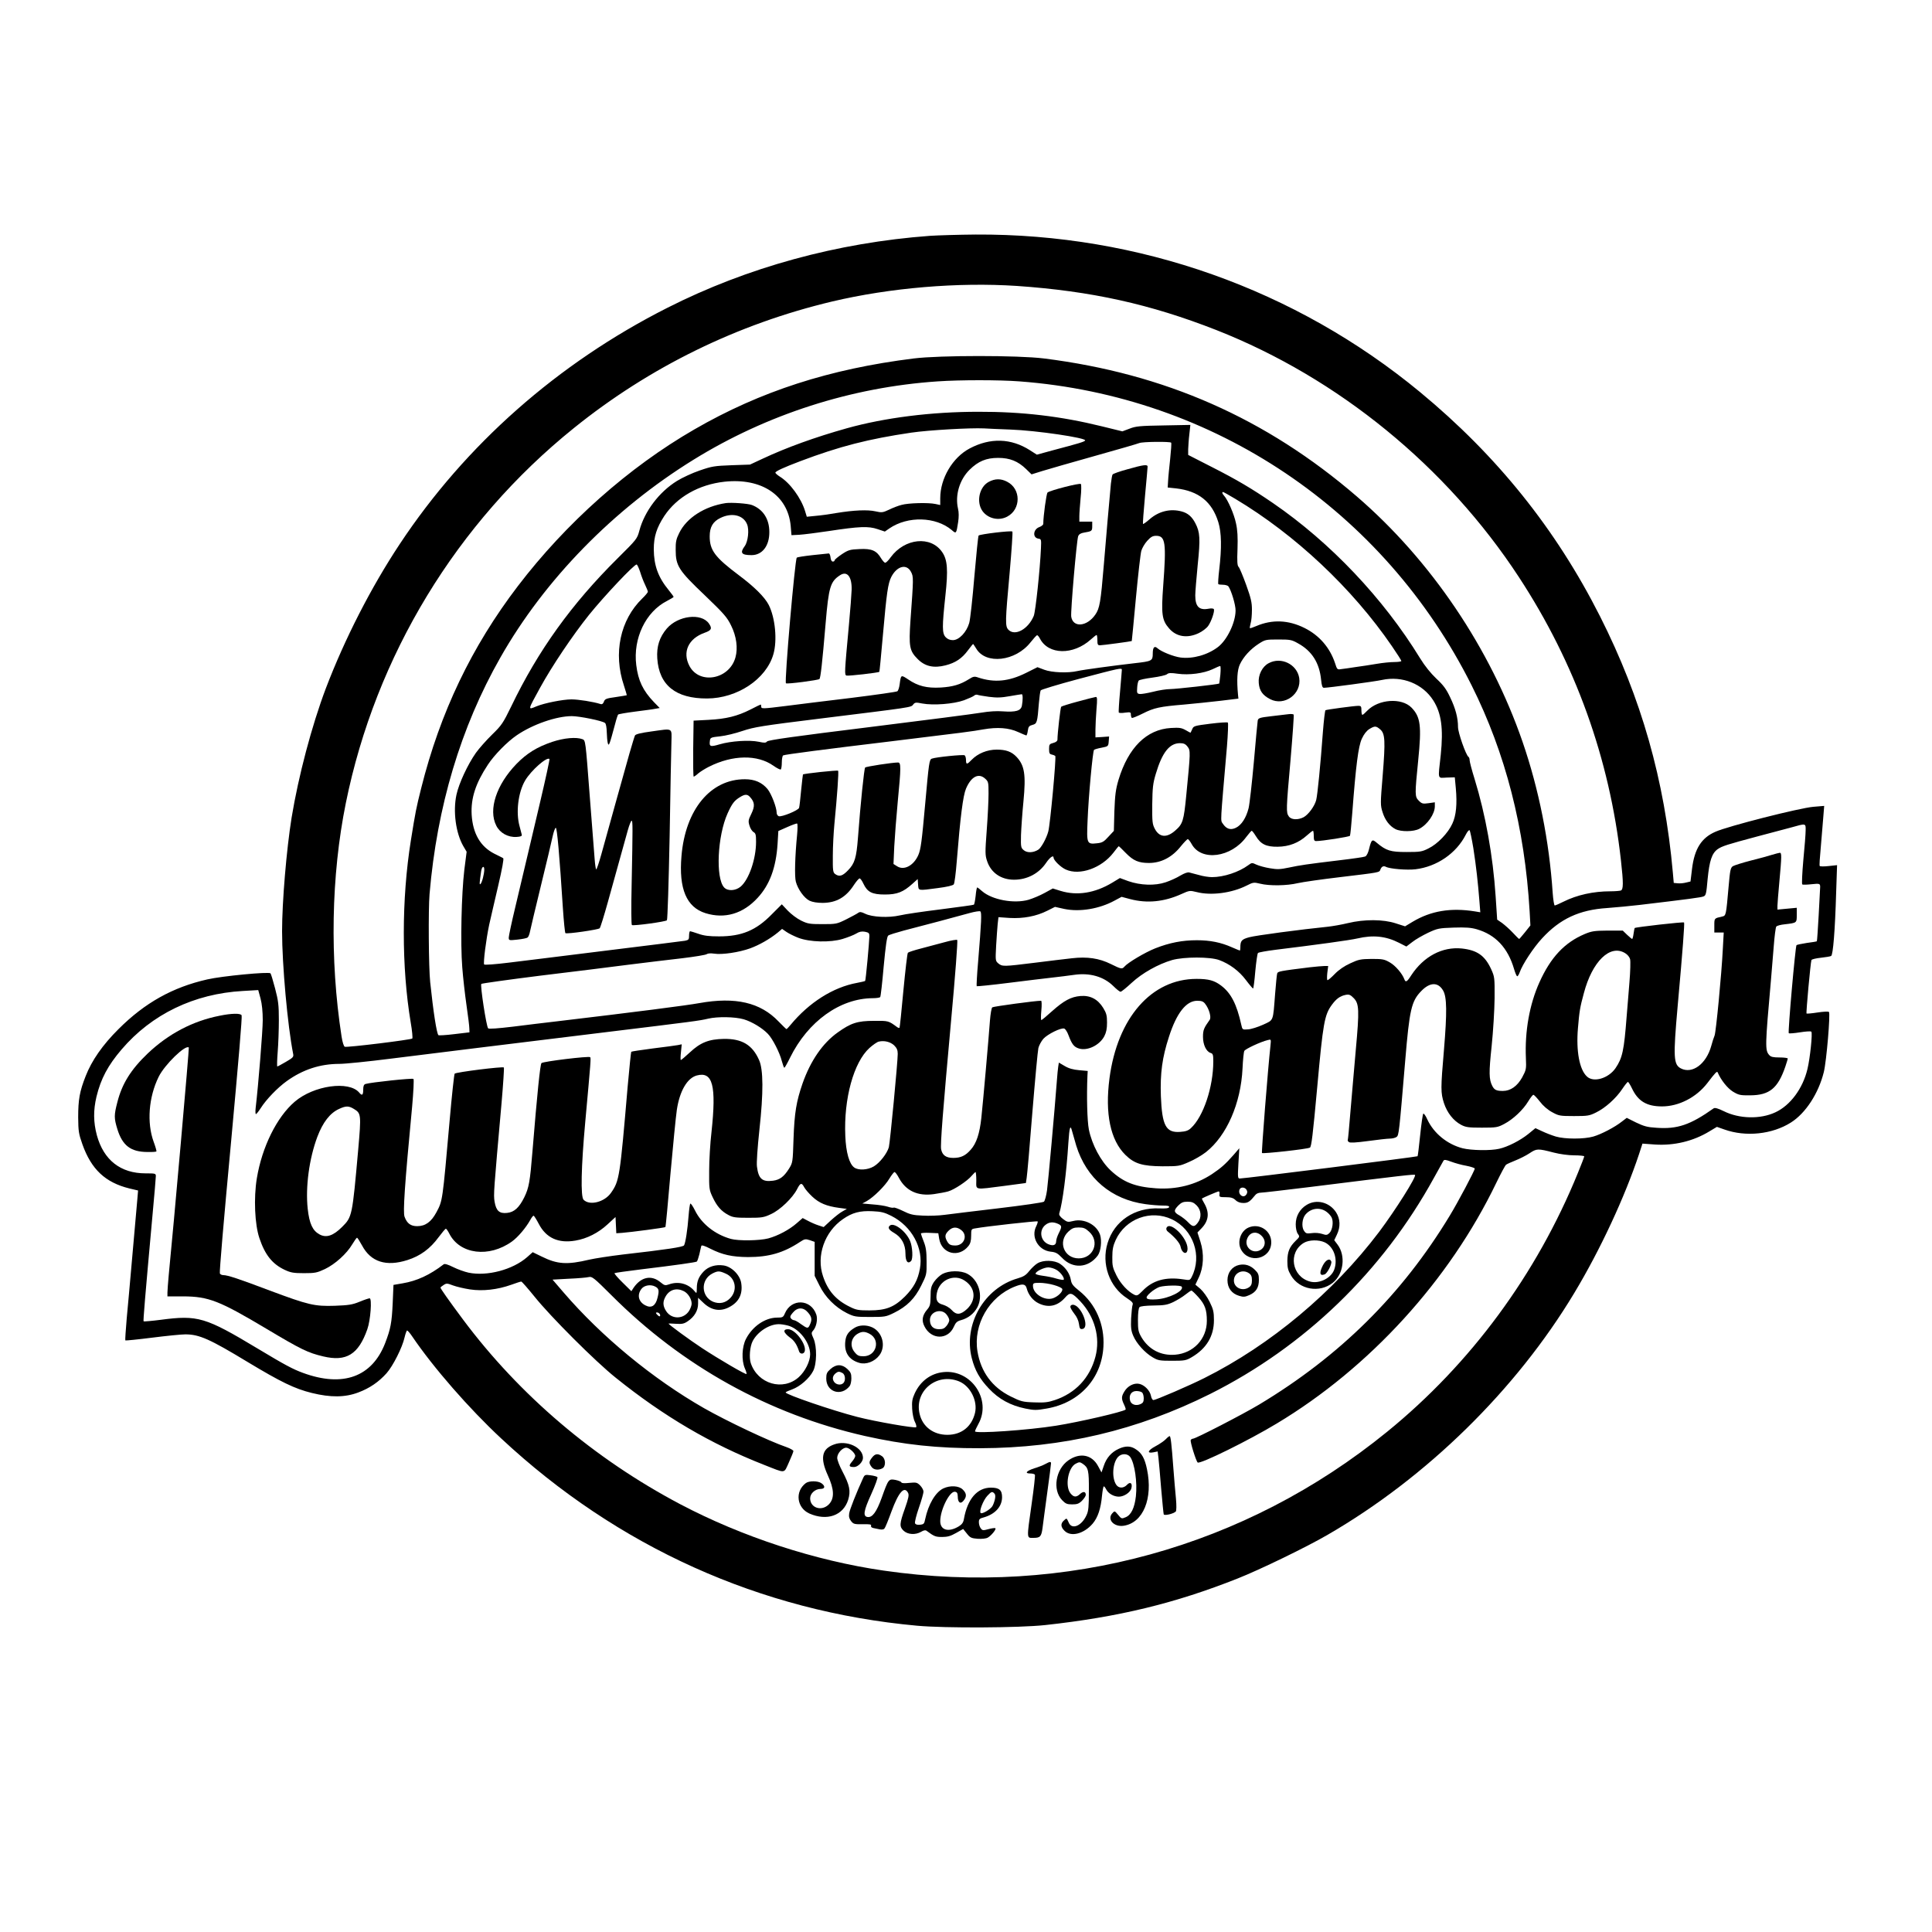 <?xml version="1.0" standalone="no"?>
<!DOCTYPE svg PUBLIC "-//W3C//DTD SVG 20010904//EN"
 "http://www.w3.org/TR/2001/REC-SVG-20010904/DTD/svg10.dtd">
<svg version="1.0" xmlns="http://www.w3.org/2000/svg"
 width="1500pt" height="1500pt" viewBox="0 0 1500 1500"
 preserveAspectRatio="xMidYMid meet">
<g transform="translate(0,1500) scale(0.1,-0.1)"
fill="#000000" stroke="none">
<path d="M7220 13169 c-719 -53 -1417 -244 -2039 -559 -850 -430 -1567 -1063
-2078 -1835 -222 -335 -427 -736 -573 -1119 -110 -291 -213 -682 -266 -1004
-40 -249 -74 -654 -74 -882 0 -261 43 -735 86 -952 5 -24 -1 -30 -56 -62 -34
-20 -64 -36 -67 -36 -3 0 -2 51 3 113 5 61 9 173 9 247 0 116 -4 150 -29 245
-16 61 -32 114 -36 118 -12 14 -377 -21 -490 -47 -270 -61 -486 -182 -690
-386 -123 -122 -208 -244 -255 -365 -47 -119 -58 -183 -58 -320 1 -109 4 -128
33 -210 69 -194 178 -296 364 -342 l68 -16 -6 -71 c-21 -237 -28 -314 -46
-521 -11 -126 -27 -306 -36 -399 -8 -92 -13 -170 -11 -173 3 -2 95 7 205 21
111 14 228 26 261 26 108 0 189 -36 486 -216 256 -154 362 -206 496 -239 146
-36 258 -35 361 4 88 33 158 81 219 149 50 56 123 201 140 278 7 30 16 54 20
54 4 0 23 -21 40 -47 165 -243 441 -559 689 -790 903 -843 2014 -1344 3230
-1455 219 -20 793 -17 995 5 569 62 1009 169 1495 362 170 67 537 245 698 339
769 445 1463 1126 1914 1876 202 335 393 747 503 1078 l27 83 96 -7 c150 -10
298 26 422 101 l60 36 57 -20 c167 -60 373 -38 518 54 114 72 214 226 255 391
21 85 52 454 40 467 -4 5 -44 3 -89 -4 -44 -7 -83 -10 -85 -8 -5 5 31 397 38
415 2 6 35 14 73 18 37 4 74 10 80 14 15 10 30 194 39 496 l7 209 -65 -7 c-36
-4 -68 -4 -70 1 -3 4 1 67 8 138 6 72 15 175 19 229 l8 99 -84 -7 c-107 -9
-663 -150 -761 -194 -108 -47 -162 -132 -181 -287 l-12 -99 -34 -8 c-18 -5
-47 -8 -65 -6 l-31 3 -7 80 c-64 719 -245 1356 -566 1991 -342 676 -799 1246
-1397 1740 -966 798 -2184 1230 -3450 1223 -132 -1 -292 -6 -355 -10z m675
-389 c578 -40 1035 -141 1550 -343 945 -372 1786 -1059 2348 -1918 438 -669
704 -1408 792 -2199 20 -178 19 -226 -1 -234 -9 -3 -45 -6 -80 -6 -133 0 -260
-28 -366 -81 -32 -16 -62 -29 -67 -29 -5 0 -12 44 -16 98 -27 403 -107 804
-234 1173 -251 727 -711 1408 -1286 1904 -706 608 -1491 954 -2430 1072 -200
25 -808 25 -1010 0 -653 -81 -1192 -255 -1704 -551 -510 -294 -996 -726 -1370
-1216 -359 -470 -604 -982 -751 -1570 -39 -155 -44 -181 -80 -405 -73 -456
-73 -985 -1 -1415 11 -63 16 -119 12 -123 -10 -10 -507 -71 -524 -64 -8 3 -18
35 -25 79 -93 600 -81 1251 33 1813 232 1144 860 2178 1770 2911 589 475 1270
808 2005 983 452 107 979 151 1435 121z m20 -741 c1509 -113 2830 -1001 3511
-2361 263 -526 412 -1106 450 -1753 l6 -110 -42 -53 c-23 -28 -43 -52 -45 -52
-3 0 -25 22 -50 49 -25 27 -63 60 -83 75 l-38 26 -12 182 c-21 315 -78 632
-163 909 -22 70 -39 136 -39 147 0 12 -4 23 -9 26 -19 12 -81 187 -81 231 0
71 -19 144 -61 231 -30 64 -53 95 -107 145 -44 42 -89 97 -127 159 -285 465
-696 898 -1140 1203 -168 115 -283 183 -480 283 l-180 92 0 44 c1 23 4 76 9
116 l8 73 -208 -4 c-184 -3 -216 -6 -264 -25 l-56 -21 -159 39 c-316 78 -618
114 -960 113 -364 0 -726 -46 -1020 -128 -249 -70 -467 -149 -651 -235 l-101
-47 -144 -5 c-132 -5 -152 -8 -247 -41 -56 -19 -136 -56 -176 -81 -139 -86
-252 -236 -292 -386 -17 -64 -21 -68 -169 -215 -357 -354 -617 -715 -826
-1150 -63 -129 -74 -146 -148 -218 -44 -43 -101 -107 -126 -142 -64 -91 -132
-237 -151 -325 -28 -130 -5 -298 53 -399 l26 -44 -18 -141 c-22 -185 -31 -570
-16 -756 6 -80 21 -212 33 -295 12 -82 22 -163 22 -180 l1 -30 -118 -14 c-64
-8 -120 -11 -123 -8 -14 14 -40 183 -64 412 -12 112 -15 564 -5 683 58 680
242 1296 550 1837 343 604 878 1152 1500 1536 569 352 1226 563 1895 608 174
12 478 12 635 0z m-72 -374 c203 -7 595 -65 582 -85 -6 -10 -50 -23 -243 -74
l-132 -36 -53 34 c-147 94 -309 99 -469 14 -132 -70 -228 -232 -228 -386 l0
-53 -37 8 c-55 12 -211 8 -263 -7 -25 -6 -69 -23 -97 -37 -49 -23 -57 -24
-106 -13 -61 14 -169 9 -303 -13 -50 -9 -122 -19 -160 -22 l-70 -7 -13 43
c-31 102 -117 220 -197 269 -19 12 -34 26 -34 30 0 11 63 40 195 90 305 115
528 172 860 221 138 20 457 38 565 33 30 -2 121 -6 203 -9z m1250 -102 c3 -5
-1 -62 -8 -128 -7 -66 -15 -142 -16 -170 l-3 -50 66 -7 c173 -20 278 -103 327
-262 25 -80 27 -200 7 -369 -7 -59 -10 -110 -7 -112 2 -3 19 -5 36 -5 18 0 37
-6 42 -12 22 -30 57 -145 56 -189 -1 -94 -66 -228 -136 -282 -81 -62 -196 -94
-291 -82 -54 7 -149 45 -178 71 -25 23 -38 9 -38 -41 0 -56 -7 -59 -140 -74
-166 -19 -401 -51 -445 -61 -72 -17 -199 -12 -257 10 l-53 20 -90 -45 c-133
-66 -244 -77 -371 -35 -28 10 -38 8 -71 -13 -69 -43 -125 -59 -219 -65 -108
-6 -177 11 -253 63 -56 37 -56 38 -66 -37 -3 -25 -11 -50 -18 -55 -7 -5 -169
-28 -362 -52 -192 -23 -419 -51 -503 -62 -184 -23 -192 -23 -192 -4 0 8 -2 15
-4 15 -2 0 -38 -17 -80 -39 -101 -51 -188 -73 -326 -80 l-115 -6 -3 -217 c-1
-120 0 -218 4 -218 3 0 20 11 36 26 17 14 54 37 82 51 184 93 378 96 502 7 26
-18 51 -31 56 -28 4 3 8 27 8 54 0 27 5 52 10 55 11 7 335 49 835 109 574 70
631 77 719 93 110 19 198 13 272 -21 30 -14 58 -25 62 -26 4 0 9 16 12 37 4
31 10 38 36 45 35 9 38 17 50 170 4 47 10 91 14 98 4 6 132 45 285 86 333 88
345 91 345 73 0 -8 -7 -84 -14 -169 -8 -85 -12 -158 -10 -162 3 -4 25 -5 49
-1 41 5 45 4 45 -15 0 -11 4 -23 8 -26 4 -2 42 13 84 34 89 45 132 54 323 70
77 7 203 20 280 29 l140 17 -3 29 c-11 117 -6 192 14 236 28 60 82 119 147
161 50 32 55 33 152 33 92 0 104 -2 153 -30 108 -59 166 -152 179 -282 5 -49
10 -63 22 -63 33 0 398 49 451 61 157 34 316 -30 398 -159 63 -99 79 -218 58
-422 -22 -200 -27 -180 47 -177 l62 2 8 -85 c11 -122 3 -211 -27 -275 -33 -73
-115 -158 -185 -192 -51 -26 -66 -28 -171 -28 -124 0 -157 10 -230 71 -37 32
-42 27 -61 -49 -6 -26 -18 -51 -28 -56 -9 -5 -99 -18 -201 -30 -257 -31 -304
-38 -394 -57 -66 -14 -90 -15 -147 -5 -38 6 -84 19 -104 28 -34 16 -36 16 -63
-4 -73 -54 -191 -93 -282 -93 -25 0 -70 7 -100 16 -30 8 -64 17 -76 20 -13 4
-39 -6 -70 -24 -27 -17 -78 -40 -114 -52 -83 -28 -195 -24 -290 9 l-65 24 -61
-37 c-134 -80 -271 -102 -399 -63 l-61 19 -64 -35 c-36 -20 -92 -43 -125 -53
-113 -32 -283 0 -360 67 -18 16 -35 29 -38 29 -3 0 -9 -29 -12 -65 -4 -36 -10
-67 -14 -69 -4 -3 -119 -18 -256 -36 -138 -17 -281 -38 -318 -47 -87 -20 -216
-14 -270 13 -31 15 -41 16 -55 6 -9 -7 -51 -29 -92 -50 -73 -36 -78 -37 -185
-37 -100 0 -115 3 -166 28 -31 15 -77 50 -103 77 l-46 49 -78 -78 c-122 -125
-234 -171 -409 -171 -78 0 -118 5 -160 20 -32 11 -61 20 -65 20 -4 0 -8 -15
-8 -34 0 -30 -3 -34 -32 -40 -18 -3 -292 -37 -608 -76 -316 -39 -658 -82 -760
-94 -105 -13 -187 -19 -191 -14 -8 12 15 194 39 308 12 52 43 189 70 303 31
133 45 210 39 214 -6 4 -37 19 -69 35 -108 55 -167 156 -176 303 -7 128 31
244 126 388 49 75 151 179 225 229 123 84 307 148 427 148 58 0 237 -36 257
-53 8 -5 13 -35 14 -71 1 -33 4 -72 8 -86 8 -27 13 -14 57 150 9 36 20 68 23
72 3 4 62 14 131 23 69 9 140 18 158 22 l34 6 -45 46 c-85 89 -122 166 -137
287 -26 207 73 414 238 498 29 15 52 29 52 32 0 3 -17 26 -38 52 -82 100 -115
191 -116 317 0 99 22 167 81 258 98 148 269 245 468 267 289 31 492 -106 514
-343 l6 -72 60 3 c33 2 137 15 230 29 236 36 308 39 378 15 l57 -19 36 25
c143 97 359 91 483 -13 35 -31 36 -30 50 61 6 40 6 77 -1 105 -24 105 12 225
90 302 67 66 129 92 222 92 91 0 154 -26 217 -87 l42 -41 83 26 c46 14 229 67
408 117 179 50 334 95 345 100 24 11 242 13 248 3z m496 -435 c467 -279 910
-695 1218 -1145 40 -58 73 -110 73 -115 0 -4 -24 -8 -54 -8 -29 0 -91 -6 -137
-14 -46 -8 -120 -19 -164 -25 -44 -7 -94 -14 -112 -16 -30 -5 -32 -4 -48 47
-40 120 -122 215 -236 272 -126 63 -252 68 -376 15 -25 -11 -47 -18 -49 -16
-2 2 1 19 6 38 6 18 10 66 10 105 0 58 -8 91 -45 194 -25 69 -51 131 -58 138
-11 10 -13 43 -9 140 3 91 0 148 -12 200 -14 69 -62 179 -92 213 -15 16 -18
29 -8 29 3 0 45 -23 93 -52z m-4619 -568 c9 -30 26 -75 38 -99 12 -25 22 -50
22 -55 0 -6 -20 -30 -44 -53 -171 -166 -226 -425 -142 -675 13 -40 23 -74 22
-76 -2 -1 -40 -7 -85 -14 -73 -10 -84 -14 -92 -35 -6 -17 -14 -23 -27 -19 -56
18 -172 36 -225 36 -67 0 -212 -29 -272 -54 -69 -29 -69 -33 28 144 92 168
252 406 380 566 116 144 354 397 370 391 5 -1 17 -27 27 -57z m4505 -797 c-4
-38 -8 -69 -9 -70 -5 -6 -336 -43 -381 -43 -28 0 -88 -9 -133 -21 -45 -11 -92
-19 -104 -17 -20 3 -22 8 -19 48 1 25 7 50 12 56 5 6 53 16 106 23 54 7 105
19 113 26 12 11 30 12 85 4 87 -12 200 3 269 35 28 14 55 25 59 25 5 1 5 -29
2 -66z m-1798 -173 c63 -8 96 -7 163 5 47 8 88 15 93 15 9 0 9 -46 1 -89 -8
-40 -47 -51 -148 -44 -47 4 -108 0 -167 -10 -52 -9 -445 -60 -874 -113 -576
-71 -782 -100 -790 -111 -9 -11 -19 -12 -65 -2 -71 15 -215 6 -303 -20 -74
-22 -82 -18 -75 31 3 21 10 24 78 31 41 4 120 23 175 42 90 30 149 40 595 95
727 90 713 87 730 110 13 17 21 18 70 8 87 -16 243 -4 324 25 37 14 73 30 79
36 6 6 17 9 24 7 6 -3 47 -10 90 -16z m6342 -1037 c0 -27 -8 -130 -18 -231 -9
-102 -13 -186 -8 -189 5 -3 37 -2 73 2 66 7 68 6 65 -35 0 -8 -5 -102 -11
-209 -6 -107 -12 -196 -14 -199 -2 -2 -37 -8 -78 -13 -40 -6 -76 -14 -80 -17
-9 -10 -68 -676 -60 -684 4 -3 43 0 87 7 44 7 84 10 88 5 11 -9 -10 -208 -30
-290 -36 -152 -134 -283 -249 -336 -117 -55 -281 -51 -401 9 -45 22 -68 28
-78 22 -182 -129 -282 -163 -445 -151 -70 4 -97 12 -158 41 l-72 36 -38 -29
c-54 -43 -159 -98 -221 -116 -72 -21 -221 -21 -292 0 -30 9 -77 27 -106 41
l-52 24 -55 -45 c-62 -50 -159 -100 -226 -115 -67 -16 -218 -13 -285 4 -119
31 -223 116 -273 223 -13 30 -28 50 -32 45 -4 -4 -15 -80 -24 -168 -9 -88 -18
-161 -20 -162 -5 -5 -1344 -173 -1381 -173 -15 0 -16 11 -10 118 l7 117 -43
-50 c-66 -75 -98 -103 -171 -152 -128 -83 -274 -120 -433 -109 -161 11 -254
47 -352 139 -77 72 -145 200 -169 317 -13 66 -18 256 -11 420 l2 35 -66 6
c-46 4 -80 13 -112 32 l-46 27 -5 -32 c-3 -18 -7 -64 -10 -103 -18 -239 -68
-792 -77 -857 -6 -43 -17 -82 -24 -88 -7 -6 -165 -29 -351 -51 -187 -22 -375
-45 -420 -51 -44 -6 -120 -9 -170 -6 -75 3 -99 9 -153 36 -35 17 -68 29 -72
26 -5 -3 -26 0 -46 7 -21 7 -74 15 -118 18 l-80 7 35 19 c54 31 142 118 175
174 17 28 35 51 40 51 6 0 21 -20 34 -45 54 -101 146 -144 273 -126 40 6 90
15 110 21 46 13 149 81 182 121 14 16 27 29 30 29 3 0 6 -29 6 -65 0 -77 -21
-73 220 -42 l165 22 6 40 c4 22 24 249 44 505 21 256 42 482 47 503 5 20 22
52 38 71 33 37 139 89 163 80 9 -3 24 -27 33 -52 26 -69 42 -90 79 -102 66
-22 162 24 199 95 15 29 21 58 21 106 0 55 -5 73 -30 114 -42 68 -101 98 -176
92 -74 -6 -129 -36 -221 -118 -42 -38 -79 -69 -83 -69 -4 0 -4 34 0 75 4 41 3
75 -2 75 -38 1 -370 -44 -379 -51 -6 -5 -14 -51 -18 -102 -10 -139 -54 -638
-67 -757 -13 -121 -38 -197 -82 -246 -41 -47 -77 -64 -136 -64 -56 0 -85 21
-94 67 -7 35 13 290 78 1007 31 335 52 613 47 618 -4 4 -48 -3 -97 -17 -50
-13 -132 -35 -184 -49 -51 -13 -97 -28 -102 -33 -5 -5 -20 -137 -35 -293 -14
-157 -28 -287 -30 -290 -3 -2 -11 0 -18 5 -68 50 -67 50 -181 49 -128 0 -179
-17 -281 -90 -117 -83 -211 -220 -273 -396 -48 -139 -63 -227 -70 -429 -6
-184 -6 -186 -36 -234 -38 -60 -70 -85 -123 -92 -84 -11 -113 14 -125 110 -4
28 4 145 19 285 32 290 31 469 -3 543 -52 117 -133 165 -273 163 -116 -2 -182
-28 -264 -105 -35 -32 -66 -59 -70 -59 -3 0 -3 28 1 61 l6 61 -29 -6 c-16 -3
-103 -15 -194 -26 -90 -12 -166 -23 -169 -26 -2 -2 -15 -125 -28 -272 -60
-703 -64 -730 -129 -823 -50 -72 -166 -102 -213 -54 -24 24 -19 254 13 605 43
472 45 495 38 502 -10 10 -365 -33 -378 -46 -10 -10 -33 -233 -70 -686 -19
-234 -27 -281 -63 -355 -40 -81 -78 -116 -133 -122 -61 -7 -86 16 -98 87 -9
56 -7 79 54 765 13 149 21 273 18 277 -9 9 -370 -36 -382 -48 -4 -5 -22 -169
-39 -364 -56 -632 -54 -621 -103 -713 -40 -74 -85 -107 -149 -107 -50 0 -79
21 -98 73 -13 35 0 238 59 857 10 113 15 209 10 213 -7 8 -328 -26 -372 -39
-13 -4 -18 -16 -18 -45 0 -42 -9 -49 -31 -22 -79 94 -353 56 -501 -71 -139
-119 -254 -352 -294 -595 -25 -153 -16 -358 20 -464 44 -131 101 -201 196
-246 47 -22 69 -26 150 -26 86 0 101 3 163 32 79 38 169 119 212 192 17 28 33
51 37 51 4 0 21 -27 39 -60 68 -128 187 -166 353 -113 100 32 176 88 242 178
27 36 51 65 56 65 4 0 16 -17 27 -39 82 -160 308 -188 486 -60 46 33 108 106
142 167 10 19 22 34 26 33 4 0 22 -29 40 -63 57 -110 152 -153 285 -130 89 15
178 60 249 126 l62 57 3 -63 3 -63 45 3 c68 5 332 40 336 45 3 2 20 186 39
408 20 222 42 448 50 502 22 147 81 247 155 267 124 33 153 -78 114 -440 -10
-85 -18 -220 -18 -300 -1 -139 0 -148 27 -205 33 -70 67 -109 122 -138 34 -19
56 -22 155 -22 105 0 120 2 177 29 70 32 167 125 202 194 25 49 35 52 55 14 8
-15 36 -48 63 -73 53 -50 111 -74 208 -87 l60 -8 -35 -20 c-19 -10 -59 -42
-90 -70 l-55 -51 -40 13 c-22 7 -59 23 -81 35 l-42 22 -46 -40 c-58 -51 -147
-98 -221 -118 -69 -18 -232 -20 -290 -4 -123 34 -228 117 -279 221 -16 32 -32
56 -36 53 -4 -2 -10 -46 -14 -97 -8 -107 -24 -208 -35 -227 -9 -13 -132 -32
-475 -71 -100 -12 -217 -30 -261 -40 -172 -41 -248 -36 -369 24 l-70 34 -44
-39 c-111 -97 -310 -150 -454 -120 -32 7 -85 26 -119 43 -40 20 -66 28 -74 22
-108 -83 -207 -129 -320 -148 l-70 -12 -6 -140 c-7 -155 -16 -201 -59 -313
-102 -262 -328 -344 -638 -230 -79 29 -139 61 -352 189 -406 244 -463 261
-752 223 -70 -9 -130 -14 -133 -12 -4 5 10 173 70 835 14 150 25 281 25 293 0
20 -5 21 -80 21 -194 0 -325 103 -378 296 -27 101 -28 193 -3 299 34 140 89
243 195 367 234 274 564 433 941 454 l120 7 18 -66 c11 -42 17 -102 17 -167 0
-84 -34 -503 -55 -682 -3 -27 -2 -48 2 -48 4 0 21 21 37 46 43 68 131 159 202
210 125 90 260 134 409 134 44 0 222 18 395 40 391 49 864 107 1665 205 697
85 736 90 803 106 73 17 208 15 277 -5 63 -19 143 -67 187 -113 36 -37 92
-146 108 -211 8 -29 16 -52 20 -52 3 0 23 35 44 78 139 282 388 461 643 462
28 0 54 4 57 9 4 5 16 112 27 238 15 159 25 231 35 239 7 6 62 23 121 39 153
39 425 112 511 136 40 11 78 17 83 13 12 -7 9 -79 -17 -392 -9 -101 -13 -186
-11 -189 3 -2 115 9 249 26 133 17 286 35 338 41 52 6 128 15 168 21 123 18
230 -13 305 -86 25 -25 50 -45 57 -45 7 0 45 31 86 69 82 76 205 145 314 177
93 26 295 26 366 0 81 -30 155 -85 208 -156 27 -36 52 -65 55 -65 3 0 11 60
17 133 7 74 16 138 21 143 5 5 67 16 138 25 311 38 575 74 635 88 120 28 220
18 322 -34 l57 -29 46 35 c25 20 81 52 123 72 73 34 84 36 198 40 94 3 135 0
180 -13 145 -42 241 -144 289 -308 9 -31 20 -57 25 -57 4 0 13 14 19 31 21 61
107 192 174 264 139 151 288 221 506 235 69 5 182 16 251 24 379 45 477 58
496 66 19 7 22 21 32 135 14 142 33 200 78 232 35 24 73 36 309 99 99 26 216
57 260 69 117 33 115 34 114 -22z m-2580 -138 c22 -141 36 -269 47 -409 l7
-89 -42 7 c-188 30 -342 4 -484 -81 l-58 -35 -72 23 c-97 32 -243 33 -372 2
-49 -12 -119 -24 -155 -28 -208 -21 -563 -68 -612 -82 -58 -16 -68 -27 -68
-80 0 -13 -2 -23 -4 -23 -2 0 -29 11 -61 25 -85 38 -169 55 -273 55 -112 0
-211 -19 -323 -63 -80 -32 -213 -111 -239 -142 -18 -21 -26 -19 -105 20 -90
45 -184 59 -303 45 -48 -5 -178 -21 -290 -35 -242 -30 -250 -30 -281 -5 -23
20 -23 22 -17 138 4 64 9 140 12 169 l6 52 87 -6 c105 -6 207 13 292 56 l60
30 72 -16 c119 -25 272 0 391 65 l54 29 68 -18 c130 -34 262 -21 395 39 64 29
67 29 120 16 111 -29 273 -8 389 51 49 25 55 26 104 14 71 -18 208 -16 291 4
39 9 187 30 330 47 310 37 304 36 312 58 9 24 24 32 43 22 30 -16 164 -27 230
-19 166 20 317 124 390 268 12 24 25 39 30 35 4 -5 17 -67 29 -139z m-7679
-167 c-1 -35 -17 -99 -29 -111 -10 -10 -9 6 5 101 6 36 24 44 24 10z m2438
-529 c89 -34 248 -38 344 -9 40 12 88 31 106 42 24 15 42 18 67 14 30 -6 35
-11 35 -34 -1 -46 -28 -344 -33 -348 -2 -2 -30 -9 -63 -15 -186 -34 -372 -152
-516 -326 -15 -18 -29 -33 -32 -33 -2 0 -30 27 -61 59 -141 148 -335 193 -615
143 -98 -18 -502 -70 -1110 -142 -85 -10 -237 -28 -338 -41 -118 -14 -186 -19
-192 -13 -14 14 -63 335 -53 345 4 4 211 33 458 64 248 30 556 68 685 85 129
16 316 39 415 50 99 12 185 26 192 32 8 6 31 8 57 4 62 -10 194 10 280 41 71
26 152 72 215 123 l33 28 35 -24 c19 -13 60 -33 91 -45z m744 -835 c21 -21 28
-37 28 -66 0 -64 -60 -691 -69 -725 -14 -49 -71 -122 -117 -149 -47 -28 -118
-32 -151 -9 -39 27 -65 118 -70 245 -13 289 65 573 188 684 27 24 60 47 72 49
43 10 90 -2 119 -29z m-4194 -494 c56 -34 57 -43 33 -317 -46 -517 -47 -521
-125 -599 -68 -68 -122 -87 -175 -58 -54 29 -79 83 -92 199 -18 169 11 388 75
559 43 113 98 184 168 216 54 25 75 25 116 0z m5608 -285 c79 -254 273 -418
537 -454 43 -6 103 -11 134 -11 39 0 53 -3 50 -12 -3 -9 -25 -12 -75 -10 -192
9 -351 -98 -403 -270 -49 -161 14 -340 152 -428 38 -25 48 -37 43 -49 -4 -9
-9 -56 -12 -106 -3 -74 0 -98 17 -137 25 -59 90 -131 150 -166 42 -25 55 -27
151 -27 97 0 109 2 153 28 114 67 172 163 172 287 0 65 -5 85 -33 142 -19 39
-50 81 -72 101 l-39 33 26 55 c38 79 43 185 13 279 l-23 71 31 32 c57 59 64
122 21 196 -11 18 -19 35 -17 36 10 7 122 55 130 55 5 0 8 -10 6 -22 -3 -21 1
-23 49 -23 39 0 57 -5 75 -22 16 -16 37 -23 62 -23 36 0 50 10 94 64 7 9 25
16 40 16 15 0 187 20 382 44 729 91 810 100 816 94 13 -13 -153 -275 -279
-443 -355 -469 -841 -876 -1356 -1134 -115 -58 -377 -171 -396 -171 -7 0 -16
15 -19 33 -8 41 -51 85 -92 93 -41 8 -89 -17 -114 -59 -24 -39 -25 -56 -3
-102 9 -19 15 -37 12 -39 -17 -17 -357 -96 -539 -125 -218 -35 -630 -63 -630
-44 0 6 12 31 26 57 105 188 -55 425 -271 403 -99 -10 -179 -70 -223 -165 -20
-44 -23 -65 -20 -120 2 -37 11 -82 21 -101 10 -19 14 -38 10 -42 -11 -9 -313
43 -457 80 -191 49 -556 174 -556 190 0 4 23 14 51 24 60 22 132 84 162 142
29 55 31 191 3 253 -17 38 -18 44 -4 60 26 28 38 88 26 125 -41 122 -194 128
-244 10 -13 -31 -18 -33 -62 -33 -92 -1 -189 -67 -240 -165 -32 -61 -36 -166
-9 -229 10 -22 15 -41 13 -44 -7 -6 -214 115 -345 201 -96 63 -261 184 -261
191 0 1 26 0 58 -2 48 -3 63 0 92 20 52 35 80 83 80 137 l0 45 38 -36 c62 -61
131 -74 201 -38 77 39 109 101 96 187 -9 63 -74 129 -137 138 -61 9 -118 -8
-155 -47 -38 -40 -53 -76 -53 -131 -1 -42 -1 -42 -19 -20 -48 57 -125 77 -197
51 -29 -10 -35 -9 -64 15 -72 61 -153 44 -212 -43 l-16 -25 -68 67 c-38 37
-66 70 -63 73 3 3 98 16 210 30 266 32 419 54 429 60 4 3 13 29 20 57 6 29 13
58 15 65 3 8 27 0 72 -23 91 -46 167 -63 290 -64 163 0 277 33 405 118 35 23
42 24 76 13 l37 -13 0 -132 0 -132 38 -76 c44 -89 121 -167 212 -213 57 -28
67 -30 180 -30 115 0 123 1 186 32 101 50 161 110 211 211 42 84 43 87 42 186
0 80 -5 113 -22 156 -12 30 -22 59 -22 63 0 4 30 7 67 5 l68 -3 7 -44 c20
-117 153 -149 227 -55 15 19 21 41 21 79 0 52 1 53 33 58 81 15 478 59 483 54
3 -3 -2 -19 -10 -36 -44 -84 14 -188 111 -199 40 -4 54 -12 88 -47 83 -89 205
-81 278 17 24 33 33 114 18 161 -26 78 -124 129 -209 107 -41 -10 -46 -9 -78
15 -23 18 -33 32 -30 43 26 84 56 313 71 552 8 118 15 141 28 90 5 -19 20 -71
33 -115z m3709 -54 c47 -12 112 -21 158 -21 42 0 77 -4 77 -8 0 -5 -22 -62
-49 -128 -320 -787 -832 -1482 -1481 -2010 -1103 -898 -2500 -1283 -3910
-1078 -532 77 -1098 262 -1580 516 -666 352 -1246 845 -1685 1433 -113 152
-175 240 -175 248 0 3 11 12 24 20 22 15 28 14 73 -3 27 -10 86 -24 132 -31
99 -15 213 -2 320 36 38 14 73 25 78 25 5 0 51 -53 103 -117 124 -155 473
-504 631 -630 373 -300 740 -515 1151 -676 173 -68 152 -70 193 19 19 42 35
82 35 88 0 6 -24 20 -52 30 -138 47 -466 203 -642 303 -397 227 -795 555
-1090 898 l-86 100 127 7 c71 3 140 9 155 13 24 6 40 -6 175 -141 550 -551
1223 -924 1968 -1093 304 -68 562 -96 895 -95 641 2 1220 139 1785 421 734
368 1338 950 1738 1678 37 66 70 126 74 133 6 10 19 8 59 -7 29 -11 82 -26
118 -32 36 -7 66 -17 66 -22 0 -15 -131 -262 -195 -367 -371 -612 -852 -1088
-1479 -1465 -127 -76 -493 -265 -514 -265 -6 0 -14 -5 -17 -10 -7 -11 42 -167
54 -175 22 -13 399 173 614 303 721 433 1340 1112 1704 1868 35 72 69 136 76
141 6 5 39 20 72 33 33 13 83 38 110 56 56 37 63 38 190 5z m-2386 -290 c7
-13 6 -23 -3 -36 -23 -32 -67 2 -52 40 8 21 43 19 55 -4z m-388 -120 c36 -37
40 -94 8 -135 -26 -34 -39 -33 -75 5 -16 17 -46 40 -66 52 -46 25 -47 39 -9
78 23 23 38 29 71 29 33 0 48 -6 71 -29z m-2371 -81 c160 -81 252 -251 222
-411 -16 -88 -48 -146 -116 -215 -84 -83 -147 -108 -276 -108 -83 0 -102 3
-150 27 -108 52 -172 124 -210 238 -54 158 12 346 155 444 72 50 131 66 230
61 66 -3 92 -9 145 -36z m2179 -27 c166 -79 236 -284 154 -446 -14 -28 -16
-28 -66 -20 -136 21 -238 -7 -317 -90 -35 -35 -42 -39 -62 -30 -50 24 -108 86
-140 151 -29 58 -33 76 -32 142 0 59 6 88 26 132 76 166 273 239 437 161z
m-884 -35 c30 -14 31 -22 5 -73 -11 -22 -20 -50 -20 -62 0 -30 -22 -39 -61
-23 -62 26 -74 109 -22 150 29 23 60 25 98 8z m-751 -49 c52 -41 21 -119 -46
-119 -39 0 -51 7 -67 37 -17 33 -14 51 14 78 30 30 64 32 99 4z m992 -12 c85
-77 34 -207 -81 -207 -114 0 -164 130 -80 208 28 26 43 32 80 32 37 0 52 -6
81 -33z m-2820 -326 c76 -34 92 -131 32 -191 -36 -37 -83 -46 -131 -27 -94 40
-99 170 -7 219 43 22 55 22 106 -1z m-547 -101 c27 -14 30 -31 16 -86 -15 -63
-48 -83 -94 -59 -54 27 -67 82 -30 129 22 28 73 36 108 16z m4086 0 c20 -32
-98 -91 -194 -98 -87 -6 -100 8 -48 53 20 18 52 37 69 43 44 13 165 15 173 2z
m-3865 -35 c33 -17 60 -61 60 -97 0 -13 -9 -37 -19 -54 -41 -67 -135 -70 -178
-5 -28 42 -29 76 -3 119 31 51 85 65 140 37z m3994 -46 c51 -57 66 -98 66
-184 0 -141 -104 -251 -246 -263 -111 -9 -205 40 -262 136 -24 42 -27 57 -27
134 0 54 5 92 12 99 8 8 48 12 110 13 84 1 106 5 153 27 30 15 72 40 94 58 21
17 42 31 46 31 5 0 29 -23 54 -51z m-3030 -120 c29 -34 32 -55 14 -94 -14 -32
-19 -31 -70 5 -22 17 -47 30 -53 30 -7 0 -18 6 -24 14 -9 11 -6 21 15 45 36
43 82 43 118 0z m-1150 -14 c3 -8 2 -15 -3 -15 -5 0 -14 7 -21 15 -10 12 -10
15 3 15 8 0 17 -7 21 -15z m991 -86 c89 -22 175 -132 175 -224 0 -55 -39 -133
-88 -177 -123 -111 -319 -53 -373 109 -14 43 -7 129 15 171 37 71 125 129 199
131 16 1 48 -4 72 -10z m1331 -434 c88 -36 146 -152 124 -245 -26 -107 -105
-170 -215 -170 -108 0 -192 63 -215 162 -43 178 133 323 306 253z m1422 -87
c7 -7 12 -27 12 -45 0 -26 -6 -36 -24 -44 -36 -17 -74 -4 -82 27 -11 42 10 74
49 74 18 0 38 -5 45 -12z"/>
<path d="M8755 11357 c-60 -16 -113 -35 -117 -41 -4 -6 -9 -38 -13 -71 -14
-151 -37 -410 -55 -631 -24 -289 -32 -337 -66 -386 -65 -94 -173 -103 -187
-16 -6 39 42 593 54 625 6 15 20 24 46 28 60 10 63 12 63 50 l0 35 -50 0 -50
0 0 43 c0 23 5 87 10 142 6 54 6 103 2 107 -10 10 -241 -50 -259 -66 -9 -9
-33 -183 -33 -243 0 -8 -14 -19 -30 -25 -49 -17 -55 -83 -8 -90 22 -3 23 -6
20 -73 -7 -164 -42 -493 -56 -527 -43 -103 -145 -159 -196 -108 -27 27 -26 62
9 445 15 171 25 314 21 318 -8 9 -251 -20 -262 -31 -4 -4 -18 -146 -33 -317
-14 -170 -32 -334 -40 -362 -21 -72 -79 -133 -127 -133 -23 0 -42 8 -56 23
-28 30 -28 80 -2 322 22 201 16 278 -24 337 -88 131 -292 110 -401 -39 -16
-23 -35 -42 -42 -42 -6 -1 -20 15 -32 34 -35 60 -73 77 -168 72 -74 -3 -87 -7
-137 -40 -31 -21 -56 -42 -56 -47 0 -6 -6 -10 -14 -10 -9 0 -16 12 -18 33 -2
17 -8 31 -14 30 -7 -1 -63 -7 -125 -13 -63 -7 -118 -15 -123 -20 -14 -14 -97
-963 -84 -975 7 -8 251 24 260 33 9 9 22 124 48 432 24 284 37 325 112 374 55
36 93 -11 90 -114 -1 -32 -10 -154 -21 -271 -35 -377 -35 -388 -19 -394 13 -5
248 22 255 29 2 1 14 130 28 287 29 329 39 398 65 450 44 85 119 104 153 39
20 -38 20 -46 -4 -375 -14 -204 -8 -238 55 -301 57 -58 125 -73 216 -50 79 20
129 54 176 118 20 26 37 48 39 48 2 0 12 -16 24 -35 74 -127 306 -100 422 48
23 29 45 53 50 55 4 2 15 -10 23 -26 66 -127 258 -130 395 -7 21 19 41 35 45
35 3 0 6 -18 6 -40 0 -33 3 -40 20 -40 20 0 243 30 247 33 1 1 15 151 32 332
17 182 36 347 42 368 6 21 26 56 46 78 28 31 43 39 69 39 73 0 80 -53 55 -389
-16 -218 -10 -266 45 -329 56 -66 141 -80 230 -38 28 13 61 38 74 56 25 35 53
117 44 131 -3 5 -21 7 -40 3 -74 -14 -104 16 -104 104 0 26 9 133 19 237 21
203 18 253 -18 322 -26 51 -58 79 -106 92 -88 24 -178 2 -249 -60 -26 -23 -49
-39 -52 -37 -2 3 5 101 16 219 11 117 20 219 20 226 0 19 -32 15 -155 -20z"/>
<path d="M7677 11259 c-74 -39 -99 -156 -49 -227 43 -59 127 -78 192 -43 108
57 108 216 -1 271 -48 25 -93 25 -142 -1z"/>
<path d="M5635 11094 c-165 -25 -305 -115 -362 -233 -23 -46 -28 -69 -27 -131
0 -123 23 -159 225 -351 149 -143 174 -171 205 -235 42 -84 54 -176 34 -248
-47 -171 -279 -214 -357 -67 -57 108 -9 213 117 258 54 19 61 33 34 72 -59 84
-240 62 -327 -39 -57 -67 -80 -139 -74 -232 14 -208 143 -312 387 -311 234 1
458 150 514 342 32 108 15 285 -36 385 -31 60 -111 140 -233 231 -184 138
-225 193 -225 301 0 72 25 115 84 143 88 43 177 22 206 -49 18 -43 8 -134 -18
-170 -39 -53 -26 -70 53 -70 83 0 139 72 138 180 0 101 -49 176 -135 209 -31
12 -160 21 -203 15z"/>
<path d="M9850 9851 c-50 -26 -83 -92 -77 -154 5 -60 30 -95 88 -125 111 -58
246 40 226 165 -18 106 -141 166 -237 114z"/>
<path d="M8371 9554 c-68 -18 -128 -37 -132 -41 -6 -7 -29 -208 -29 -256 0
-10 -12 -20 -32 -25 -30 -8 -33 -12 -33 -47 0 -32 4 -40 20 -43 11 -2 23 -7
28 -11 9 -9 -39 -528 -54 -586 -14 -53 -55 -128 -78 -142 -38 -24 -85 -26
-111 -5 -24 19 -25 25 -23 119 2 54 10 171 19 261 20 208 9 279 -54 346 -38
40 -81 56 -154 56 -74 0 -146 -30 -193 -78 -37 -39 -45 -40 -45 -3 0 17 -5 33
-11 37 -12 7 -223 -14 -254 -26 -20 -7 -23 -29 -52 -352 -26 -290 -34 -352
-53 -396 -36 -83 -112 -123 -166 -87 l-27 17 6 137 c4 75 16 230 27 346 26
268 26 305 2 305 -44 0 -247 -31 -255 -39 -8 -8 -36 -279 -56 -547 -12 -154
-25 -198 -77 -251 -43 -45 -68 -52 -100 -29 -17 13 -19 27 -18 143 0 70 6 180
12 243 22 225 35 410 29 416 -5 6 -267 -22 -273 -29 -1 -1 -7 -56 -14 -122 -6
-66 -13 -128 -16 -137 -6 -20 -136 -73 -158 -65 -9 4 -16 15 -16 26 0 42 -41
148 -71 185 -43 51 -99 76 -175 76 -267 1 -463 -235 -493 -596 -22 -255 39
-398 187 -444 149 -46 290 -5 404 119 94 101 143 235 155 418 l6 101 70 31
c38 17 72 29 76 27 4 -3 4 -40 0 -83 -17 -174 -21 -328 -10 -369 16 -59 65
-127 106 -147 23 -11 60 -17 103 -17 106 1 181 44 243 141 18 27 37 49 43 49
6 0 19 -18 29 -40 31 -66 67 -85 167 -85 96 0 143 19 215 84 l40 36 3 -43 c4
-49 -5 -48 153 -27 71 9 118 20 124 29 6 8 16 87 23 176 28 350 49 513 72 567
39 92 96 123 146 80 28 -25 29 -28 29 -119 0 -51 -6 -178 -14 -283 -13 -175
-13 -194 3 -241 30 -90 108 -144 209 -144 102 0 193 48 249 131 30 44 58 63
58 40 0 -20 56 -75 95 -92 108 -49 277 11 369 130 21 28 40 51 42 51 2 0 27
-24 56 -54 57 -58 98 -76 178 -76 96 0 182 45 250 132 24 29 47 53 52 53 5 0
19 -18 31 -40 75 -134 306 -103 423 57 20 26 39 48 42 48 4 0 18 -18 32 -41
39 -64 81 -84 170 -83 88 1 163 30 227 88 22 20 43 36 47 36 3 0 6 -18 6 -40
0 -32 4 -40 18 -40 48 0 257 33 263 41 3 5 11 85 18 177 28 369 47 517 74 576
17 37 37 62 59 76 42 25 51 25 84 -3 38 -33 41 -87 19 -359 -18 -217 -18 -230
-1 -283 19 -62 54 -108 100 -132 42 -22 142 -21 185 2 64 33 121 116 121 175
l0 31 -49 -7 c-44 -6 -52 -4 -75 19 -32 32 -32 45 -5 315 27 267 18 336 -52
408 -77 79 -257 66 -344 -24 -16 -17 -33 -32 -37 -32 -5 0 -8 16 -8 35 0 30
-3 35 -23 35 -33 0 -247 -29 -256 -34 -4 -3 -13 -78 -20 -168 -19 -260 -42
-490 -52 -529 -12 -48 -61 -114 -98 -134 -45 -23 -97 -20 -115 7 -21 30 -21
50 14 442 16 187 27 343 24 348 -3 4 -22 6 -42 3 -20 -2 -81 -10 -135 -16 -86
-10 -98 -14 -102 -33 -2 -11 -16 -156 -30 -321 -15 -165 -33 -327 -41 -360
-19 -75 -55 -131 -99 -152 -41 -20 -74 -9 -101 32 -19 29 -21 -13 32 599 8 99
11 182 7 186 -4 4 -66 0 -137 -9 -121 -15 -130 -18 -139 -41 -6 -14 -12 -26
-13 -28 -1 -2 -18 7 -38 19 -32 18 -48 21 -115 17 -189 -11 -331 -152 -407
-403 -22 -75 -27 -115 -32 -243 l-4 -153 -42 -45 c-35 -39 -48 -47 -88 -51
-80 -9 -82 -4 -74 177 7 185 40 537 50 548 4 4 31 12 59 17 51 10 52 11 55 48
l3 39 -53 -4 -53 -3 0 60 c0 33 4 104 8 158 7 78 6 97 -5 96 -7 -1 -69 -16
-137 -35z m849 -351 c24 -30 23 -42 -10 -379 -19 -196 -27 -222 -85 -272 -66
-59 -124 -54 -159 13 -19 36 -21 55 -20 190 2 130 5 162 28 238 49 165 106
237 187 237 29 0 43 -6 59 -27z m-3397 -391 c37 -40 39 -71 11 -129 -24 -49
-26 -58 -15 -93 6 -22 21 -44 31 -50 17 -9 20 -21 20 -76 0 -133 -55 -293
-120 -348 -40 -33 -100 -36 -128 -6 -67 73 -52 400 27 575 35 77 52 99 96 126
38 24 58 24 78 1z"/>
<path d="M5057 9321 c-82 -11 -121 -21 -127 -31 -4 -8 -23 -71 -43 -140 -38
-136 -167 -595 -218 -782 -18 -65 -36 -118 -40 -118 -3 0 -9 35 -12 78 -3 42
-21 268 -39 501 -32 422 -32 423 -56 432 -48 18 -142 10 -235 -21 -118 -40
-196 -88 -277 -171 -156 -161 -220 -355 -157 -479 28 -57 91 -92 157 -88 34 2
44 7 41 18 -2 8 -10 37 -17 65 -30 107 -11 263 43 355 46 78 169 187 189 167
3 -2 -29 -150 -71 -328 -74 -316 -92 -389 -195 -825 -28 -116 -50 -221 -50
-233 0 -23 2 -23 68 -16 37 4 72 11 78 16 7 5 15 26 19 47 4 20 42 181 85 357
43 176 84 348 91 383 8 35 18 64 24 65 10 2 29 -214 55 -621 7 -106 16 -195
20 -197 14 -8 255 27 266 38 6 7 34 98 63 202 63 229 125 452 155 558 12 43
26 77 30 75 9 -3 9 -44 0 -499 -4 -176 -3 -308 2 -311 14 -8 262 26 272 37 5
6 14 298 21 650 6 352 12 683 14 735 2 112 16 105 -156 81z"/>
<path d="M13760 8364 c-25 -8 -99 -29 -165 -45 -66 -17 -129 -37 -141 -44 -18
-12 -22 -30 -33 -157 -20 -227 -20 -227 -50 -234 -62 -14 -61 -12 -61 -70 l0
-54 37 0 36 0 -7 -127 c-10 -201 -53 -645 -64 -673 -6 -14 -18 -50 -26 -81
-39 -140 -147 -220 -236 -174 -57 30 -60 86 -25 480 40 442 55 648 50 653 -6
6 -376 -36 -383 -43 -2 -2 -6 -22 -9 -44 -3 -23 -8 -41 -11 -41 -3 0 -21 15
-40 33 l-33 32 -117 0 c-103 -1 -124 -4 -179 -27 -156 -66 -264 -181 -351
-375 -77 -171 -114 -379 -105 -588 4 -86 2 -92 -29 -150 -38 -68 -90 -105
-150 -105 -50 0 -66 8 -82 39 -26 51 -27 103 -5 308 12 115 22 282 23 373 1
161 0 166 -27 226 -49 106 -109 147 -228 160 -152 15 -296 -62 -392 -208 -33
-52 -44 -58 -54 -30 -16 43 -68 104 -111 129 -43 25 -56 28 -142 28 -86 -1
-102 -4 -166 -34 -45 -20 -90 -51 -120 -82 -26 -27 -52 -49 -57 -49 -5 0 -5
25 -2 55 l7 55 -29 0 c-17 0 -68 -5 -114 -10 -235 -29 -248 -32 -253 -48 -3
-10 -10 -80 -16 -157 -17 -220 -10 -202 -94 -241 -40 -18 -93 -35 -117 -36
-43 -3 -43 -3 -52 37 -35 158 -79 244 -155 302 -54 41 -98 53 -192 53 -350 0
-614 -302 -676 -772 -36 -274 7 -480 124 -595 69 -68 132 -87 287 -88 125 0
133 1 205 33 41 17 101 52 133 77 161 127 271 378 284 650 3 66 9 127 14 136
8 15 127 71 182 84 26 7 26 7 21 -42 -20 -181 -71 -829 -66 -835 8 -7 350 30
372 42 12 6 23 98 57 470 45 497 56 560 113 638 35 48 64 69 108 78 26 5 36 1
60 -23 45 -44 47 -91 18 -408 -14 -154 -32 -372 -42 -485 -9 -113 -18 -208
-20 -211 -2 -4 2 -11 9 -16 8 -7 58 -4 147 8 74 10 151 19 171 19 19 0 43 6
52 13 18 13 20 33 67 592 33 395 48 462 124 540 67 70 131 72 170 5 30 -50 31
-171 7 -459 -26 -303 -26 -335 0 -416 25 -75 73 -136 133 -168 36 -19 57 -22
161 -22 113 0 123 2 174 29 69 36 147 110 186 175 17 28 35 51 40 51 6 0 28
-24 51 -53 24 -32 61 -64 95 -82 51 -28 60 -30 169 -30 106 0 120 2 172 28 72
35 155 110 203 182 20 30 40 55 44 55 4 0 18 -22 31 -49 47 -100 114 -141 234
-141 130 0 266 70 351 180 64 84 76 96 81 84 25 -59 75 -122 118 -149 45 -27
57 -30 135 -29 149 1 214 54 272 222 10 30 19 59 19 64 0 4 -29 8 -63 8 -50 0
-68 4 -81 19 -33 37 -32 69 14 586 5 61 15 175 21 255 6 80 15 150 20 156 5 7
35 15 67 18 93 11 92 10 92 73 l0 55 -75 -7 -75 -7 0 29 c0 15 7 100 15 188
18 197 19 225 3 224 -7 -1 -33 -7 -58 -15z m-1143 -764 c19 -11 35 -31 39 -47
4 -15 2 -95 -5 -178 -7 -82 -16 -204 -22 -270 -20 -262 -33 -320 -86 -398 -55
-80 -171 -114 -222 -65 -58 53 -85 197 -70 374 11 132 16 163 46 273 65 247
204 382 320 311z m-3260 -394 c31 -39 49 -105 35 -124 -45 -63 -52 -79 -52
-132 0 -61 25 -114 59 -125 18 -5 21 -14 21 -65 0 -200 -77 -430 -174 -519
-20 -19 -40 -26 -84 -29 -110 -8 -140 49 -149 278 -6 177 10 299 63 461 59
184 134 279 219 279 34 0 48 -5 62 -24z"/>
<path d="M1706 7114 c-210 -41 -399 -141 -559 -293 -131 -125 -200 -236 -236
-379 -26 -100 -26 -123 0 -208 39 -127 103 -177 231 -178 36 -1 69 1 72 4 3 3
-7 37 -21 75 -54 148 -39 347 39 505 47 95 209 252 234 227 4 -3 -119 -1398
-156 -1767 -5 -58 -10 -118 -10 -135 l0 -30 123 0 c197 -1 281 -34 648 -253
268 -160 320 -185 438 -213 180 -43 274 15 343 211 25 70 37 240 18 240 -7 0
-43 -12 -79 -27 -56 -23 -85 -27 -192 -31 -157 -5 -204 6 -504 118 -240 91
-328 120 -361 120 -12 0 -24 6 -27 13 -4 11 28 390 88 1032 57 620 86 959 81
972 -7 17 -78 16 -170 -3z"/>
<path d="M10146 5646 c-54 -32 -86 -88 -86 -151 0 -30 6 -60 16 -74 16 -22 15
-24 -16 -54 -49 -48 -64 -85 -65 -157 0 -53 5 -73 28 -112 65 -111 221 -139
324 -58 85 67 103 211 37 298 l-25 33 20 42 c30 62 27 123 -6 175 -51 78 -151
104 -227 58z m154 -55 c14 -10 31 -29 38 -42 17 -32 8 -97 -16 -122 -18 -17
-24 -18 -57 -7 -21 7 -56 10 -81 6 -39 -5 -46 -3 -60 19 -21 31 -14 97 13 127
43 49 112 57 163 19z m-14 -237 c68 -33 102 -125 74 -208 -22 -68 -116 -116
-189 -96 -142 38 -172 225 -49 300 41 25 117 26 164 4z"/>
<path d="M10272 5178 c-31 -60 -27 -87 13 -72 20 8 58 81 51 100 -11 28 -41
14 -64 -28z"/>
<path d="M9695 5470 c-61 -25 -91 -109 -61 -169 61 -117 236 -77 236 54 0 90
-91 150 -175 115z m100 -65 c40 -39 29 -97 -22 -116 -57 -21 -112 34 -91 91
19 54 73 66 113 25z"/>
<path d="M8054 5191 c-17 -10 -45 -37 -63 -59 -25 -32 -44 -44 -89 -57 -261
-75 -424 -358 -357 -620 24 -94 62 -162 133 -236 77 -82 167 -131 283 -155 69
-14 86 -14 165 0 255 44 427 232 441 481 10 171 -60 331 -188 433 -49 39 -60
54 -65 85 -8 48 -40 95 -83 124 -44 30 -132 32 -177 4z m150 -51 c32 -19 64
-65 54 -76 -3 -3 -28 1 -56 9 -27 9 -75 18 -106 22 -31 4 -56 11 -56 16 0 17
65 49 99 49 18 0 48 -9 65 -20z m-21 -117 c32 -9 61 -22 64 -30 8 -19 -33 -60
-73 -73 -64 -21 -154 35 -154 96 0 22 4 24 52 24 28 0 78 -7 111 -17z m-212
-25 c13 -51 49 -96 93 -117 76 -37 146 -22 204 43 40 46 53 43 120 -28 111
-118 156 -280 117 -429 -43 -164 -154 -283 -315 -337 -54 -18 -82 -21 -161
-18 -90 3 -103 7 -182 46 -144 71 -232 191 -258 350 -34 208 90 424 290 503
60 24 83 21 92 -13z"/>
<path d="M8310 4854 c0 -8 14 -32 31 -54 19 -23 33 -54 36 -79 5 -36 9 -42 27
-39 61 9 -11 188 -75 188 -11 0 -19 -7 -19 -16z"/>
<path d="M9620 5179 c-54 -12 -90 -59 -90 -118 0 -61 33 -105 91 -122 33 -10
45 -9 79 6 52 23 74 58 74 118 0 40 -5 53 -30 77 -36 36 -77 49 -124 39z m78
-65 c16 -11 22 -25 22 -54 0 -29 -6 -43 -22 -54 -50 -35 -118 -5 -118 52 0 59
67 92 118 56z"/>
<path d="M7317 5109 c-20 -11 -49 -38 -65 -61 -23 -35 -27 -52 -27 -113 -1
-63 -4 -76 -27 -103 -37 -44 -44 -84 -21 -129 52 -106 183 -108 229 -3 14 32
25 42 54 50 56 15 101 50 128 100 48 91 10 215 -79 261 -51 26 -141 25 -192
-2z m173 -52 c84 -55 91 -150 19 -219 -50 -47 -84 -50 -120 -9 -14 16 -44 34
-67 41 -47 12 -59 37 -48 92 20 101 134 151 216 95z m-141 -263 c12 -15 21
-34 21 -44 0 -10 -9 -29 -21 -44 -16 -20 -29 -26 -59 -26 -45 0 -70 26 -70 72
0 65 89 93 129 42z"/>
<path d="M6635 4691 c-48 -29 -67 -57 -72 -104 -10 -87 27 -144 108 -168 52
-16 119 9 156 58 53 69 26 179 -54 217 -45 21 -101 20 -138 -3z m115 -46 c89
-46 55 -175 -46 -175 -35 0 -47 5 -68 31 -41 48 -29 115 25 145 32 18 54 17
89 -1z"/>
<path d="M6448 4371 c-28 -25 -33 -36 -33 -74 0 -105 117 -142 182 -58 7 9 13
36 13 59 0 36 -5 49 -31 73 -42 39 -87 39 -131 0z m93 -31 c22 -12 26 -59 7
-78 -19 -19 -55 -14 -72 9 -16 23 -12 47 12 67 19 15 28 15 53 2z"/>
<path d="M9051 3826 c-13 -14 -48 -37 -77 -53 -63 -33 -73 -59 -20 -49 l34 7
6 -48 c3 -27 13 -133 21 -238 9 -104 18 -195 20 -202 4 -13 77 4 94 22 5 6 6
46 1 100 -5 50 -14 155 -20 235 -14 191 -21 250 -29 250 -4 0 -18 -11 -30 -24z"/>
<path d="M6475 3785 c-95 -34 -109 -105 -48 -239 50 -108 53 -179 9 -225 -56
-58 -146 -29 -146 46 0 38 39 73 81 73 35 0 38 22 7 44 -28 20 -97 20 -122 1
-86 -65 -70 -192 28 -236 137 -60 262 -16 301 106 21 69 12 113 -45 222 -22
41 -40 88 -40 104 0 35 39 79 70 79 24 0 70 -42 70 -64 0 -8 -11 -28 -25 -44
-28 -33 -24 -42 16 -42 30 0 69 40 69 71 0 82 -127 141 -225 104z"/>
<path d="M8685 3751 c-55 -25 -95 -70 -115 -131 l-18 -52 -27 50 c-48 89 -141
106 -230 44 -99 -69 -125 -228 -50 -308 28 -29 39 -34 79 -34 39 0 53 5 77 29
16 16 29 36 29 45 0 26 -20 29 -44 7 -30 -28 -50 -26 -75 5 -44 56 -18 200 41
230 27 14 32 14 53 0 45 -30 50 -51 49 -211 0 -121 -3 -157 -18 -188 -37 -84
-114 -116 -138 -59 -17 38 -16 37 -38 17 -27 -24 -25 -51 5 -80 49 -50 150
-24 218 55 41 48 64 118 73 218 4 39 10 72 14 72 4 0 13 -12 20 -26 17 -31 58
-54 97 -54 40 0 89 33 97 65 10 40 -9 54 -34 27 -27 -29 -65 -28 -84 1 -36 54
-28 170 15 216 27 28 73 27 94 -1 35 -50 56 -197 44 -305 -10 -90 -37 -146
-80 -163 -30 -13 -33 -12 -58 19 -27 32 -27 32 -45 12 -43 -47 12 -108 88 -97
152 23 229 212 181 440 -17 82 -40 124 -85 153 -40 28 -82 29 -135 4z"/>
<path d="M6771 3684 c-25 -32 -26 -43 -5 -72 16 -24 53 -29 85 -12 28 15 26
74 -3 94 -32 23 -54 20 -77 -10z"/>
<path d="M8115 3633 c-16 -9 -55 -24 -85 -33 -61 -20 -78 -40 -31 -40 16 0 33
-4 36 -10 3 -5 -8 -106 -25 -224 -40 -282 -40 -266 14 -266 52 0 61 10 70 75
3 28 20 149 36 270 17 121 30 226 30 233 0 16 -8 15 -45 -5z"/>
<path d="M6701 3524 c-53 -116 -104 -245 -108 -274 -4 -26 1 -42 15 -60 18
-23 27 -25 90 -24 55 1 69 -1 65 -12 -3 -8 4 -15 19 -18 12 -3 35 -7 49 -10
16 -3 31 -1 36 7 6 6 30 65 54 131 56 152 100 201 129 146 9 -17 4 -41 -24
-121 -43 -120 -44 -142 -10 -174 33 -30 92 -33 135 -8 20 12 34 15 43 8 59
-44 70 -48 121 -48 41 0 66 7 108 31 l55 31 29 -36 c25 -32 35 -36 83 -40 33
-2 65 1 79 9 27 15 68 65 59 73 -3 3 -27 0 -53 -7 -43 -12 -48 -11 -61 7 -8
10 -14 31 -14 47 0 23 6 29 38 37 88 25 142 84 142 157 0 55 -22 74 -86 74
-107 0 -182 -87 -210 -242 -4 -28 -15 -43 -39 -58 -80 -49 -145 -31 -145 40 0
88 73 234 114 228 16 -2 21 -10 22 -36 0 -48 21 -63 45 -33 26 31 24 57 -6 86
-29 30 -98 34 -151 9 -61 -29 -117 -124 -141 -239 -7 -36 -11 -40 -41 -43 -22
-2 -34 2 -38 12 -3 8 10 62 30 119 20 57 36 114 36 126 0 12 -12 34 -26 48
-24 24 -31 25 -84 20 -38 -4 -60 -3 -62 4 -2 6 -23 14 -46 19 -53 9 -54 8
-107 -140 -40 -110 -72 -153 -109 -148 -38 5 -31 48 29 179 30 67 52 126 47
131 -4 4 -28 11 -53 14 -42 6 -46 4 -58 -22z m1024 -162 c-4 -19 -13 -45 -21
-57 -17 -26 -80 -62 -90 -52 -14 13 20 100 52 134 29 31 36 34 50 22 11 -9 14
-22 9 -47z"/>
<path d="M6907 5483 c-16 -15 -5 -33 36 -56 57 -34 87 -88 87 -161 0 -59 18
-82 43 -57 17 17 12 110 -7 156 -33 78 -129 149 -159 118z"/>
<path d="M9056 5465 c-3 -8 2 -21 11 -27 54 -43 94 -90 99 -117 11 -55 54 -68
54 -15 0 85 -140 221 -164 159z"/>
<path d="M6090 4663 c1 -10 19 -30 41 -46 35 -24 56 -56 73 -109 7 -22 35 -23
43 -2 19 51 -71 174 -128 174 -21 0 -29 -5 -29 -17z"/>
</g>
</svg>
